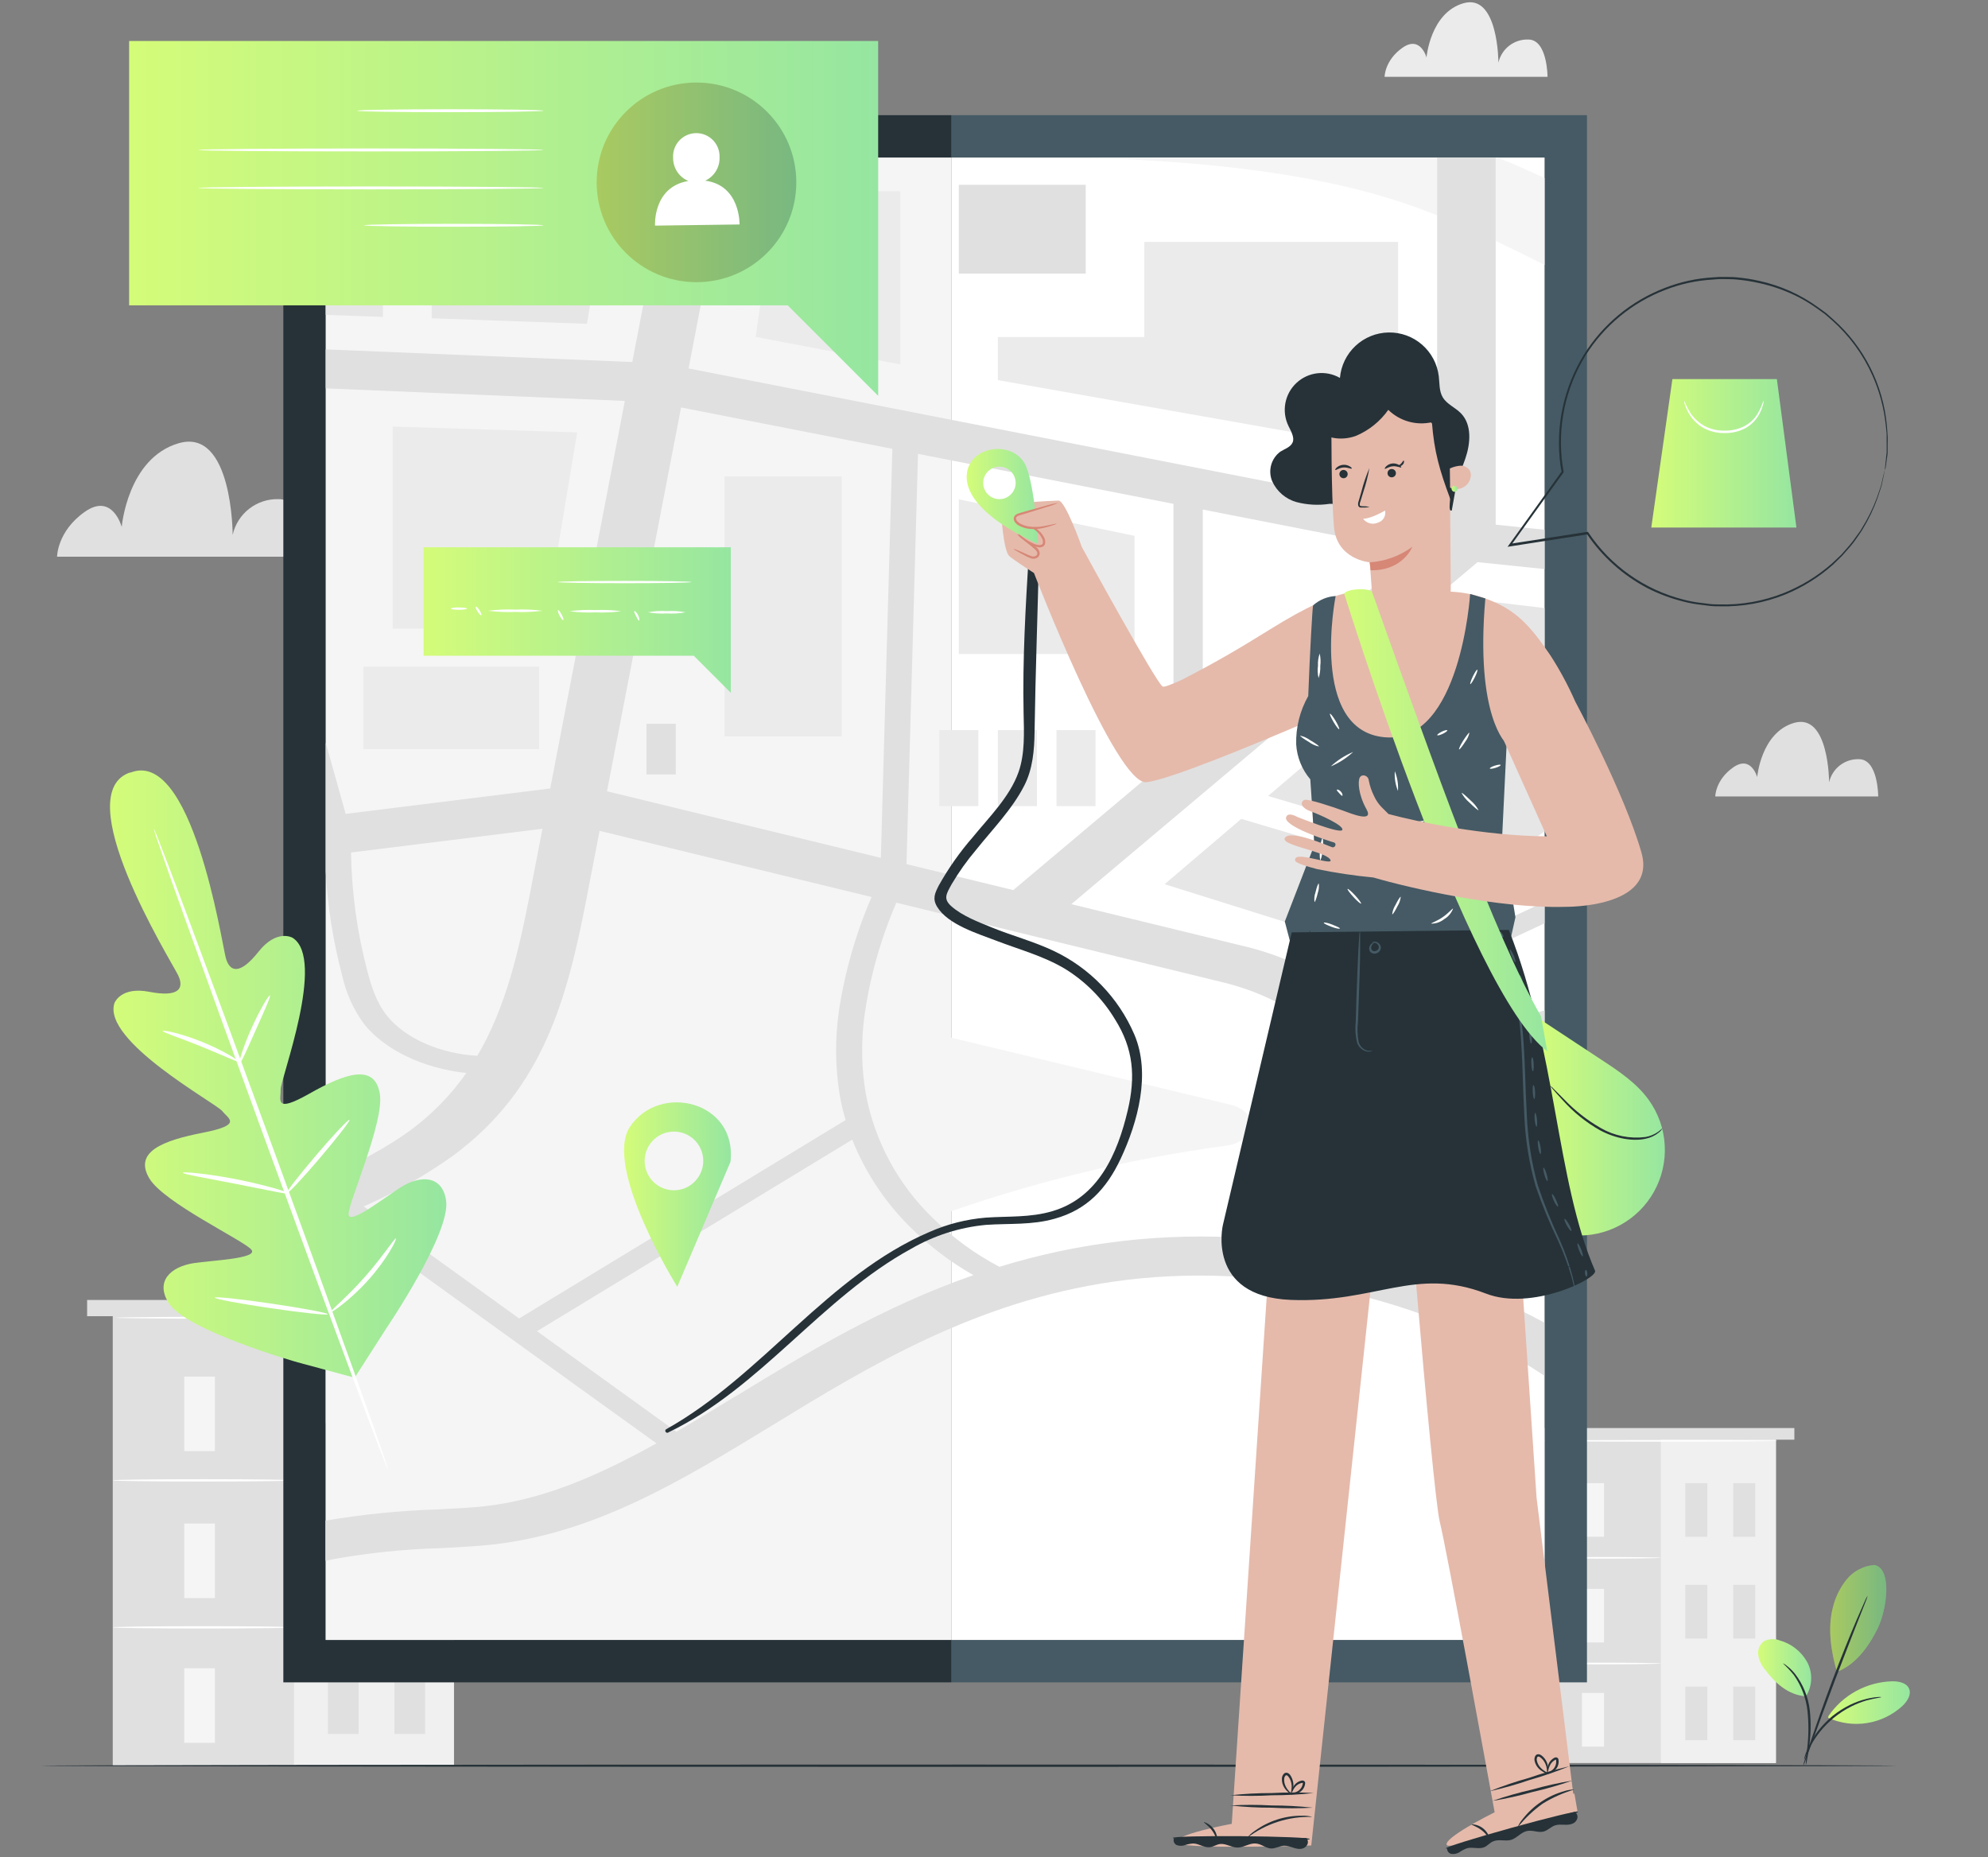 <svg width="319" height="298" viewBox="0 0 319 298" fill="none" xmlns="http://www.w3.org/2000/svg">
<rect x="0" y="0" width="319" height="298" fill="#808080" stroke="none"/>
<path d="M72.838 211.089H18.092V283.3H72.838V211.089Z" fill="#E0E0E0"/>
<path d="M72.838 211.089H47.17V283.3H72.838V211.089Z" fill="#F0F0F0"/>
<path d="M34.489 220.868H29.568V232.824H34.489V220.868Z" fill="#F5F5F5"/>
<path d="M34.489 267.669H29.568V279.625H34.489V267.669Z" fill="#F5F5F5"/>
<path d="M47.17 237.517C47.17 237.624 40.658 237.703 32.635 237.703C24.611 237.703 18.092 237.624 18.092 237.517C18.092 237.409 24.597 237.33 32.635 237.33C40.673 237.33 47.17 237.416 47.17 237.517Z" fill="white"/>
<path d="M34.489 244.444H29.568V256.4H34.489V244.444Z" fill="#F5F5F5"/>
<path d="M47.17 261.1C47.17 261.2 40.658 261.286 32.635 261.286C24.611 261.286 18.092 261.2 18.092 261.1C18.092 260.999 24.597 260.913 32.635 260.913C40.673 260.913 47.17 260.999 47.17 261.1Z" fill="white"/>
<path d="M57.543 220.868H52.621V232.824H57.543V220.868Z" fill="#E0E0E0"/>
<path d="M68.217 220.868H63.296V232.824H68.217V220.868Z" fill="#E0E0E0"/>
<path d="M57.543 243.563H52.621V255.519H57.543V243.563Z" fill="#E0E0E0"/>
<path d="M68.217 243.563H63.296V255.519H68.217V243.563Z" fill="#E0E0E0"/>
<path d="M57.543 266.251H52.621V278.207H57.543V266.251Z" fill="#E0E0E0"/>
<path d="M68.217 266.251H63.296V278.207H68.217V266.251Z" fill="#E0E0E0"/>
<path d="M76.956 208.575H13.979V211.175H76.956V208.575Z" fill="#E0E0E0"/>
<path d="M73.217 211.426C73.217 211.526 60.982 211.612 45.895 211.612C30.808 211.612 18.601 211.526 18.601 211.426C18.601 211.326 30.836 211.24 45.93 211.24C61.025 211.24 73.217 211.326 73.217 211.426Z" fill="white"/>
<path d="M284.972 230.933H245.593V282.871H284.972V230.933Z" fill="#E0E0E0"/>
<path d="M284.965 230.933H266.504V282.871H284.965V230.933Z" fill="#F0F0F0"/>
<path d="M257.384 237.961H253.845V246.564H257.384V237.961Z" fill="#F5F5F5"/>
<path d="M257.384 271.63H253.845V280.234H257.384V271.63Z" fill="#F5F5F5"/>
<path d="M266.504 249.939C266.504 250.017 261.826 250.075 256.052 250.075C250.278 250.075 245.593 250.017 245.593 249.939C245.593 249.86 250.271 249.81 256.052 249.81C261.833 249.81 266.504 249.867 266.504 249.939Z" fill="white"/>
<path d="M257.384 254.925H253.845V263.528H257.384V254.925Z" fill="#F5F5F5"/>
<path d="M266.504 266.902C266.504 266.974 261.826 267.039 256.052 267.039C250.278 267.039 245.593 266.974 245.593 266.902C245.593 266.831 250.271 266.766 256.052 266.766C261.833 266.766 266.504 266.824 266.504 266.902Z" fill="white"/>
<path d="M273.961 237.961H270.422V246.564H273.961V237.961Z" fill="#E0E0E0"/>
<path d="M281.648 237.961H278.109V246.564H281.648V237.961Z" fill="#E0E0E0"/>
<path d="M273.961 254.287H270.422V262.891H273.961V254.287Z" fill="#E0E0E0"/>
<path d="M281.648 254.287H278.109V262.891H281.648V254.287Z" fill="#E0E0E0"/>
<path d="M273.961 270.606H270.422V279.21H273.961V270.606Z" fill="#E0E0E0"/>
<path d="M281.648 270.606H278.109V279.21H281.648V270.606Z" fill="#E0E0E0"/>
<path d="M287.93 229.121H242.634V230.99H287.93V229.121Z" fill="#E0E0E0"/>
<path d="M285.244 231.169C285.244 231.248 276.439 231.306 265.586 231.306C254.733 231.306 245.929 231.248 245.929 231.169C245.929 231.091 254.726 231.04 265.586 231.04C276.446 231.04 285.244 231.098 285.244 231.169Z" fill="white"/>
<path d="M9.159 89.319H49.484C49.484 89.319 49.484 80.085 44.727 80.085C43.02 80.029 41.347 80.571 39.997 81.618C38.647 82.664 37.705 84.149 37.334 85.816C37.334 85.816 37.334 68.587 28.666 71.116C20.456 73.509 19.532 84.541 19.532 84.541C19.532 84.541 18.056 78.989 13.607 82.12C9.159 85.25 9.159 89.319 9.159 89.319Z" fill="#E0E0E0"/>
<path d="M222.174 12.33H248.322C248.322 12.33 248.322 6.341 245.234 6.341C244.128 6.304 243.044 6.655 242.169 7.333C241.294 8.01 240.683 8.972 240.441 10.052C240.441 10.052 240.441 -1.116 234.818 0.524C229.502 2.071 228.901 9.221 228.901 9.221C228.901 9.221 227.941 5.639 225.061 7.652C222.181 9.665 222.174 12.33 222.174 12.33Z" fill="#EBEBEB"/>
<path d="M275.236 127.789H301.384C301.384 127.789 301.384 121.807 298.296 121.807C297.19 121.77 296.106 122.121 295.231 122.799C294.356 123.476 293.745 124.438 293.504 125.518C293.504 125.518 293.504 114.35 287.88 115.983C282.564 117.537 281.963 124.687 281.963 124.687C281.963 124.687 281.003 121.105 278.123 123.118C275.243 125.131 275.236 127.789 275.236 127.789Z" fill="#E0E0E0"/>
<path d="M304.242 283.301C304.242 283.401 237.618 283.487 155.435 283.487C73.252 283.487 6.615 283.401 6.615 283.301C6.615 283.2 73.238 283.114 155.435 283.114C237.633 283.114 304.242 283.193 304.242 283.301Z" fill="#263238"/>
<path d="M254.647 18.477H152.67V25.282H247.841V263.12H152.67V269.926H254.647V18.477Z" fill="#455A64"/>
<path d="M152.67 25.282V32.088V256.314V263.12H247.841V25.282H152.67Z" fill="white"/>
<path d="M52.27 263.12V25.282H152.671V18.477H45.465V269.926H152.671V263.12H52.27Z" fill="#263238"/>
<path d="M52.27 25.282V263.12H152.671V256.314V32.088V25.282H52.27Z" fill="#F5F5F5"/>
<path d="M225.262 32.582C227.074 33.184 228.843 33.85 230.606 34.545V25.282H173.403H174.391C189.45 25.819 208.842 27.073 225.262 32.582Z" fill="#F5F5F5"/>
<path d="M240.004 25.282V38.657C242.604 39.889 245.205 41.186 247.841 42.504V28.563C245.398 27.431 242.898 26.328 240.326 25.282H240.004Z" fill="#F5F5F5"/>
<path d="M81.599 231.707C86.647 229.942 91.493 227.646 96.056 224.858L65.251 202.65C60.595 204.85 55.716 207.135 52.299 209.564V228.325C59.635 233.734 71.677 235.102 81.599 231.707Z" fill="#F5F5F5"/>
<path d="M134.761 175.815C134.016 171.312 133.968 166.721 134.617 162.204L119.609 158.622C112.446 156.91 104.709 159.825 103.011 164.869C98.849 177.262 87.795 189.398 74.556 197.822C72.648 198.996 70.678 200.065 68.653 201.024L83.303 211.584L135.692 179.762C135.305 178.466 134.994 177.148 134.761 175.815Z" fill="#F5F5F5"/>
<path d="M145.93 196.776C141.954 192.816 138.831 188.084 136.753 182.871L86.169 213.604L99.136 222.953C104.036 219.836 108.678 216.462 113.578 213.253C123.761 206.652 134.603 201.13 145.93 196.776Z" fill="#F5F5F5"/>
<path d="M197.33 177.212L138.659 163.135C138.121 167.238 138.199 171.398 138.888 175.478C140.297 183.077 144.038 190.048 149.591 195.422C164.84 189.87 180.644 185.981 196.728 183.824C201.75 183.108 202.187 178.322 197.33 177.212Z" fill="#F5F5F5"/>
<path d="M78.276 154.431L80.489 141.3L80.712 140.089C80.361 139.373 79.995 138.707 79.673 138.019C76.478 138.871 72.932 138.785 69.558 139.187C66.183 139.588 62.58 140.727 61.448 142.933C60.732 144.287 61.126 145.799 61.513 147.188C62.1 149.366 62.69 151.542 63.282 153.715C63.769 155.534 64.299 157.411 65.804 158.944C66.712 159.812 67.806 160.461 69.002 160.843C70.199 161.226 71.466 161.331 72.71 161.151C73.573 161.017 74.4 160.707 75.139 160.242C75.878 159.776 76.514 159.164 77.008 158.443C77.703 157.208 78.135 155.842 78.276 154.431Z" fill="#F5F5F5"/>
<path d="M203.484 127.71L240.327 138.656L247.842 133.405V118.182L223.227 110.875L203.484 127.71Z" fill="#E6E6E6"/>
<path d="M227.532 107.207L247.842 113.239V97.558L239.94 96.626L227.532 107.207Z" fill="#E6E6E6"/>
<path d="M240.004 38.657V25.282H230.606V82.592L110.49 59.117L117.002 25.282H107.775L101.457 58.085L52.27 56.058V62.312L100.268 64.325L88.29 126.506L55.465 130.583L52.27 119.171V139.838C52.569 145.451 53.448 151.019 54.892 156.451C55.502 159.276 56.698 161.941 58.402 164.274C61.705 168.45 67.98 171.438 74.829 172.154C72.395 175.636 69.415 178.701 66.003 181.231C62.034 184.182 57.328 186.589 52.27 188.874V196.289L54.835 195.186L65.222 202.672L96.027 224.88L105.34 231.578C96.306 236.592 87.351 240.576 77.917 241.65C75.674 241.901 73.002 242.037 70.144 242.18C64.14 242.371 58.156 242.972 52.234 243.978V250.426C52.707 250.318 53.173 250.218 53.667 250.125C59.255 249.135 64.908 248.558 70.581 248.398C73.626 248.241 76.505 248.097 79.177 247.797C95.654 245.92 109.473 237.502 124.08 228.59C139.296 219.278 156.546 208.768 178.876 205.602C202.574 202.235 228.987 208.03 247.813 220.732V212.207C236.65 206.146 224.538 202.028 211.994 200.028C218.807 195.329 223.65 189.283 225.491 182.8C225.598 182.42 225.691 182.04 225.784 181.661C226.096 180.302 226.254 178.913 226.257 177.52C226.257 176.802 226.214 176.084 226.128 175.371L247.842 168.916V162.103L224.287 169.131C222.913 166.362 221.052 163.862 218.793 161.752L247.842 148.141V144.703L216.178 159.532C211.142 155.78 205.379 153.12 199.257 151.723L171.905 145.068L237.096 90.193L247.842 91.304V84.992L240.004 84.183V38.657ZM109.287 65.378L143.193 72.011L141.345 137.639L97.402 126.958L109.287 65.378ZM62.07 162.927C60.358 160.778 59.577 158.185 58.983 155.942C57.319 149.687 56.427 143.252 56.325 136.779L87.043 132.968L85.109 142.998C83.232 152.74 81.133 161.717 76.591 169.396C70.574 169.059 64.936 166.566 62.07 162.927ZM68.654 200.981L58.367 193.567C63.427 191.342 68.245 188.603 72.744 185.393C87.237 174.647 91.026 160.183 94.178 143.843L96.206 133.305L139.855 143.922C137.328 149.759 135.568 155.9 134.618 162.189C133.968 166.707 134.016 171.298 134.761 175.801C134.996 177.119 135.307 178.422 135.693 179.705L83.304 211.541L68.654 200.981ZM118.22 223.905C114.961 225.897 111.773 227.853 108.542 229.715L99.136 222.931L86.169 213.582L136.753 182.85C138.83 188.063 141.953 192.795 145.93 196.755C148.985 199.815 152.438 202.451 156.195 204.592C141.538 209.7 129.367 217.121 118.22 223.927V223.905ZM196.184 157.597C210.397 161.05 219.058 170.764 216.772 180.679C216.701 180.987 216.622 181.295 216.536 181.596C214.595 188.394 208.591 194.663 200.296 198.66C186.818 197.715 173.283 199.272 160.372 203.252C156.416 201.178 152.794 198.521 149.626 195.372C144.078 190.005 140.338 183.045 138.923 175.457C138.234 171.377 138.157 167.216 138.694 163.113C139.575 156.816 141.303 150.666 143.831 144.831L196.184 157.597ZM188.303 121.169L162.593 142.811L145.457 138.642L147.305 72.821L188.296 80.837L188.303 121.169ZM193.003 117.215V81.754L227.181 88.445L193.003 117.215Z" fill="#E0E0E0"/>
<path d="M92.617 69.375L63.002 68.437V100.86H87.366L92.617 69.375Z" fill="#EBEBEB"/>
<path d="M86.506 106.964H58.309V120.188H86.506V106.964Z" fill="#EBEBEB"/>
<path d="M160.122 60.987L224.345 72.334V38.807H183.619V54.066H160.122V60.987Z" fill="#EBEBEB"/>
<path d="M144.461 58.472V30.669H124.703L121.25 54.052L144.461 58.472Z" fill="#EBEBEB"/>
<path d="M174.22 29.652H153.853V43.894H174.22V29.652Z" fill="#E0E0E0"/>
<path d="M186.878 141.866L220.584 152.432L235.348 142.124L199.178 131.385L186.878 141.866Z" fill="#E6E6E6"/>
<path d="M135.062 76.446H116.265V118.154H135.062V76.446Z" fill="#EBEBEB"/>
<path d="M108.435 116.119H103.735V124.257H108.435V116.119Z" fill="#E0E0E0"/>
<path d="M182.05 85.974L153.853 80.114V101.39V104.929H182.05V85.974Z" fill="#EBEBEB"/>
<path d="M156.99 117.136H150.722V129.343H156.99V117.136Z" fill="#EBEBEB"/>
<path d="M166.39 117.136H160.122V129.343H166.39V117.136Z" fill="#EBEBEB"/>
<path d="M175.788 117.136H169.52V129.343H175.788V117.136Z" fill="#EBEBEB"/>
<path d="M61.44 25.282H52.27V50.52L61.44 50.85V25.282Z" fill="#E6E6E6"/>
<path d="M94.186 51.953L98.541 25.282H69.27V51.065L94.186 51.953Z" fill="#E6E6E6"/>
<path d="M247.842 206.347V193.746L242.032 203.653L247.842 206.347Z" fill="#F0F0F0"/>
<path d="M107.274 229.808C122.117 222.645 131.789 208.245 146.195 200.365C149.875 198.232 153.974 196.922 158.209 196.525C161.97 196.267 165.58 196.583 169.262 195.53C174.413 194.097 177.544 190.751 179.807 185.952C182.594 180.034 184.693 172.262 182.021 165.986C179.471 160.056 174.835 155.267 168.99 152.525C165.795 151.021 162.364 150.126 159.097 148.786C156.948 147.912 154.412 146.959 152.65 145.397C151.317 144.201 151.847 143.435 152.7 141.873C153.846 139.932 155.154 138.091 156.611 136.371C159.255 133.061 162.421 129.845 164.362 126.034C165.723 123.369 165.967 120.36 166.01 117.437C166.153 107.881 166.511 98.346 166.726 88.782C166.726 87.729 165.158 87.743 165.093 88.782C164.57 97.278 164.069 105.846 164.248 114.364C164.312 117.473 164.491 120.89 163.438 123.877C162.048 127.825 158.703 131.12 156.11 134.301C154.024 136.693 152.192 139.296 150.644 142.066C149.992 143.341 149.598 144.215 150.379 145.498C152.119 148.363 156.912 149.796 159.871 150.935C163.603 152.368 167.407 153.371 170.889 155.441C174.162 157.457 176.908 160.225 178.898 163.515C181.892 168.257 182.236 172.742 180.961 178.15C179.313 185.149 176.226 192.155 168.868 194.326C165.286 195.386 161.798 195.107 158.158 195.365C155.058 195.625 152.023 196.397 149.175 197.65C132.842 204.62 122.311 220.696 106.909 229.307C106.551 229.507 106.866 230.023 107.224 229.851L107.274 229.808Z" fill="#263238"/>
<path d="M117.217 186.403C118.342 176.71 105.869 173.651 101.098 180.772C96.736 187.291 108.678 206.454 108.678 206.454L117.217 186.403ZM110.827 190.135C110.062 190.666 109.156 190.957 108.225 190.973C107.295 190.988 106.38 190.728 105.597 190.223C104.815 189.719 104.199 188.994 103.829 188.14C103.458 187.286 103.349 186.342 103.515 185.426C103.682 184.51 104.116 183.664 104.763 182.994C105.41 182.325 106.242 181.863 107.152 181.666C108.061 181.47 109.009 181.547 109.875 181.889C110.741 182.231 111.486 182.822 112.016 183.588C112.723 184.616 112.993 185.883 112.768 187.11C112.542 188.338 111.839 189.426 110.812 190.135H110.827Z" fill="url(#paint0_linear_234_6269)"/>
<path d="M248.758 105.116C245.413 100.201 243.149 97.758 238.342 96.017C236.5 95.357 234.567 94.987 232.611 94.921C228.012 96.354 224.838 96.354 220.232 94.921C217.875 95.215 215.862 93.489 203.827 100.961C198.862 104.041 195.452 106.075 189.557 109.113C187.945 109.829 186.806 110.295 186.555 110.145C185.466 109.493 173.596 87.772 173.596 87.772C173.596 87.772 170.952 80.264 169.842 80.314C168.731 80.365 160.851 80.601 160.729 81.833C160.608 83.065 161.095 88.488 161.954 89.226C162.814 89.964 165.916 91.941 165.916 91.941C165.916 91.941 179.083 125.984 183.947 125.497C187.529 125.145 201.226 119.443 208.347 116.413L209.923 115.847L210.862 135.583L210.482 160.456L241.523 158.694L241.021 133.097C241.258 126.722 241.093 124.666 241.738 119.379L251.051 122.918L252.705 112.415C251.582 109.883 250.263 107.442 248.758 105.116Z" fill="#E5BAAB"/>
<path d="M164.67 74.87C162.893 70.572 155.758 71.367 155.156 75.894C154.318 82.234 166.561 87.249 166.561 87.249V86.819C166.561 86.819 166.045 78.201 164.67 74.87ZM162.764 78.509C162.561 78.983 162.222 79.386 161.789 79.668C161.357 79.949 160.851 80.095 160.335 80.089C159.819 80.082 159.317 79.923 158.892 79.631C158.467 79.339 158.138 78.928 157.946 78.449C157.755 77.97 157.71 77.445 157.817 76.941C157.924 76.436 158.178 75.975 158.547 75.615C158.917 75.254 159.384 75.012 159.891 74.918C160.398 74.823 160.922 74.882 161.396 75.085C162.032 75.358 162.533 75.872 162.789 76.514C163.046 77.156 163.037 77.874 162.764 78.509Z" fill="url(#paint1_linear_234_6269)"/>
<path d="M163.166 85.673C163.591 85.855 163.989 86.096 164.348 86.389L165.573 87.263C165.802 87.435 166.038 87.6 166.289 87.801C166.436 87.912 166.56 88.052 166.652 88.212C166.744 88.372 166.803 88.549 166.826 88.732C166.833 88.905 166.787 89.077 166.693 89.223C166.6 89.369 166.464 89.483 166.303 89.549C166.028 89.663 165.72 89.676 165.436 89.584C165.004 89.423 164.587 89.224 164.19 88.99C163.474 88.617 162.965 88.324 162.757 88.18L162.822 88.116C162.857 88.216 162.865 88.266 162.857 88.273C162.85 88.281 162.807 88.273 162.743 88.159L162.664 88.058L162.8 88.094C163.044 88.173 163.581 88.395 164.319 88.732C164.712 88.927 165.116 89.1 165.53 89.248C165.931 89.384 166.49 89.183 166.454 88.753C166.418 88.324 165.78 87.901 165.365 87.536L164.19 86.604C163.812 86.336 163.468 86.024 163.166 85.673Z" fill="#D78776"/>
<path d="M164.398 83.911C164.871 84.009 165.323 84.194 165.73 84.455C166.198 84.706 166.622 85.033 166.984 85.422C167.204 85.656 167.388 85.921 167.528 86.21C167.624 86.373 167.686 86.553 167.712 86.74C167.738 86.927 167.726 87.117 167.679 87.299C167.64 87.401 167.58 87.494 167.504 87.572C167.427 87.649 167.336 87.71 167.234 87.751C167.057 87.819 166.865 87.844 166.676 87.822C166.355 87.778 166.043 87.684 165.752 87.543C165.266 87.332 164.81 87.058 164.398 86.726C163.681 86.16 163.402 85.68 163.438 85.652C163.473 85.623 163.846 86.024 164.555 86.519C164.974 86.801 165.421 87.041 165.888 87.235C166.148 87.349 166.423 87.426 166.704 87.464C166.991 87.464 167.249 87.407 167.328 87.177C167.388 86.903 167.342 86.617 167.199 86.375C167.078 86.114 166.918 85.873 166.726 85.659C166.399 85.282 166.017 84.956 165.594 84.692C165.173 84.468 164.772 84.207 164.398 83.911Z" fill="#D78776"/>
<path d="M169.821 80.687L163.639 82.507C163.353 82.555 163.096 82.712 162.922 82.944C162.693 83.374 163.102 83.882 163.524 84.126C164.444 84.624 165.494 84.827 166.533 84.706C167.564 84.567 168.579 84.327 169.563 83.99" fill="#E5BAAB"/>
<path d="M169.556 84.018C169.387 84.125 169.204 84.204 169.011 84.255C168.502 84.435 167.983 84.585 167.457 84.706C166.664 84.892 165.844 84.936 165.035 84.835C164.552 84.766 164.083 84.621 163.646 84.405C163.396 84.295 163.171 84.134 162.987 83.932C162.875 83.824 162.788 83.691 162.734 83.545C162.679 83.399 162.658 83.243 162.671 83.087C162.71 82.931 162.788 82.788 162.899 82.671C163.009 82.554 163.148 82.468 163.302 82.421C163.56 82.328 163.796 82.27 164.018 82.199L165.365 81.812L167.665 81.181C168.365 80.955 169.084 80.79 169.814 80.687C169.146 80.981 168.456 81.22 167.75 81.403L165.472 82.12L164.126 82.528C163.674 82.679 163.08 82.765 163.037 83.13C163.035 83.229 163.054 83.327 163.092 83.418C163.13 83.51 163.187 83.592 163.259 83.66C163.412 83.827 163.597 83.961 163.803 84.054C164.204 84.258 164.634 84.399 165.078 84.47C165.849 84.583 166.633 84.569 167.399 84.427C168.725 84.205 169.534 83.954 169.556 84.018Z" fill="#D78776"/>
<path d="M252.498 198.202C255.096 198.376 257.69 197.808 259.977 196.564C262.265 195.321 264.151 193.452 265.417 191.177C266.683 188.902 267.276 186.314 267.127 183.714C266.979 181.115 266.094 178.611 264.576 176.496C262.635 173.781 259.776 171.875 256.99 170.048L246.96 163.436L250.019 189.362L252.469 198.216" fill="url(#paint2_linear_234_6269)"/>
<path d="M266.74 181.037C266.616 181.295 266.432 181.518 266.203 181.689C265.598 182.191 264.88 182.535 264.111 182.692C262.177 183.151 259.34 182.75 256.703 181.324C254.488 180.067 252.492 178.458 250.793 176.56C250.127 175.844 249.611 175.263 249.26 174.848C249.064 174.644 248.889 174.421 248.737 174.182C248.967 174.347 249.177 174.539 249.361 174.755L250.98 176.374C252.711 178.191 254.697 179.748 256.875 180.994C259.043 182.241 261.559 182.744 264.039 182.427C264.78 182.302 265.483 182.011 266.095 181.575C266.532 181.26 266.718 181.016 266.74 181.037Z" fill="#263238"/>
<path d="M241.044 134.143L241.76 119.364C241.76 119.364 236.681 115.116 238.343 96.017L235.9 95.301C235.9 95.301 234.396 119.343 222.203 118.29C210.01 117.237 214.323 95.631 214.323 95.631C212.981 95.703 211.705 96.231 210.705 97.128C210.612 97.171 210.168 105.008 209.924 111.678C208.586 114.037 207.917 116.717 207.99 119.429C208.116 121.495 208.911 123.463 210.254 125.038C210.583 129.558 210.913 135.562 210.913 135.562L206.163 147.855L207.302 152.189L242.14 151.802L243.171 147.167L241.044 134.143Z" fill="#455A64"/>
<path d="M235.792 117.559C235.678 118.08 235.451 118.569 235.126 118.992C234.668 119.708 234.223 120.288 234.137 120.238C234.052 120.188 234.345 119.522 234.804 118.806C235.262 118.089 235.706 117.502 235.792 117.559Z" fill="white"/>
<path d="M237.253 129.988C237.175 130.06 236.537 129.501 235.756 128.735C235.256 128.31 234.839 127.798 234.524 127.223C234.603 127.144 235.24 127.71 236.021 128.47C236.522 128.895 236.94 129.41 237.253 129.988Z" fill="white"/>
<path d="M217.123 120.654C216.074 121.627 214.862 122.408 213.542 122.961C214.591 121.987 215.803 121.206 217.123 120.654Z" fill="white"/>
<path d="M211.636 119.773C211.06 119.653 210.517 119.408 210.046 119.056C209.215 118.576 208.613 118.118 208.613 118.032C209.188 118.153 209.731 118.397 210.203 118.748C211.056 119.228 211.686 119.687 211.636 119.773Z" fill="white"/>
<path d="M211.758 104.851C211.909 105.501 211.943 106.173 211.858 106.835C211.887 107.5 211.795 108.165 211.586 108.798C211.425 108.151 211.391 107.48 211.486 106.821C211.45 106.153 211.542 105.484 211.758 104.851Z" fill="white"/>
<path d="M237.053 107.451C237.146 107.501 236.96 108.053 236.645 108.69C236.329 109.328 235.993 109.808 235.928 109.765C235.864 109.722 236.021 109.163 236.337 108.526C236.652 107.888 236.96 107.408 237.053 107.451Z" fill="white"/>
<path d="M224.323 126.908C223.912 125.903 223.738 124.817 223.815 123.734C224.224 124.739 224.399 125.825 224.323 126.908Z" fill="white"/>
<path d="M232.238 117.179C232.281 117.273 231.952 117.523 231.522 117.731C231.092 117.939 230.669 118.046 230.626 117.953C230.583 117.86 230.913 117.609 231.343 117.394C231.773 117.179 232.195 117.086 232.238 117.179Z" fill="white"/>
<path d="M240.8 122.739C240.836 122.832 240.471 123.039 239.991 123.19C239.511 123.34 239.095 123.39 239.06 123.297C239.024 123.204 239.396 122.989 239.876 122.839C240.356 122.688 240.772 122.638 240.8 122.739Z" fill="white"/>
<path d="M214.888 117C214.802 117.05 214.401 116.542 213.993 115.854C213.584 115.166 213.327 114.565 213.413 114.514C213.498 114.464 213.907 114.973 214.315 115.661C214.723 116.348 214.967 116.95 214.888 117Z" fill="white"/>
<path d="M215.383 127.674C215.29 127.717 215.111 127.495 214.889 127.259C214.667 127.022 214.466 126.807 214.516 126.714C214.566 126.621 214.896 126.714 215.161 127.008C215.426 127.302 215.483 127.646 215.383 127.674Z" fill="white"/>
<path d="M210.926 144.717C210.858 144.201 210.912 143.676 211.084 143.184C211.277 142.36 211.514 141.715 211.614 141.751C211.682 142.268 211.626 142.794 211.449 143.284C211.263 144.094 211.027 144.738 210.926 144.717Z" fill="white"/>
<path d="M218.405 144.982C218.334 145.047 217.782 144.581 217.18 143.929C216.578 143.277 216.156 142.69 216.235 142.625C216.313 142.561 216.858 143.026 217.46 143.678C218.061 144.33 218.47 144.91 218.405 144.982Z" fill="white"/>
<path d="M214.996 148.972C214.996 149.073 214.359 148.972 213.642 148.693C212.926 148.414 212.381 148.156 212.417 148.055C212.453 147.955 213.055 148.055 213.771 148.342C214.488 148.629 215.032 148.858 214.996 148.972Z" fill="white"/>
<path d="M224.767 143.879C224.714 144.411 224.537 144.924 224.251 145.376C223.872 146.157 223.485 146.752 223.392 146.709C223.449 146.176 223.628 145.664 223.915 145.211C224.294 144.43 224.674 143.843 224.767 143.879Z" fill="white"/>
<path d="M233.163 145.777C232.896 146.492 232.39 147.092 231.73 147.475C231.141 147.951 230.403 148.204 229.646 148.191C229.646 148.084 230.555 147.812 231.522 147.138C232.49 146.465 233.07 145.72 233.163 145.777Z" fill="white"/>
<path d="M240.012 148.141C239.232 147.751 238.509 147.257 237.863 146.673C237.136 146.179 236.483 145.586 235.921 144.91C236.701 145.286 237.424 145.768 238.071 146.343C238.803 146.843 239.458 147.449 240.012 148.141Z" fill="white"/>
<path d="M229.266 136.321C228.793 136.956 228.225 137.514 227.582 137.976C227.021 138.534 226.373 138.996 225.663 139.344C226.136 138.71 226.703 138.152 227.346 137.689C227.907 137.132 228.556 136.67 229.266 136.321Z" fill="white"/>
<path d="M218.871 136.679C218.269 136.297 217.738 135.812 217.302 135.246C216.775 134.779 216.336 134.221 216.005 133.599C216.604 133.968 217.135 134.438 217.574 134.989C218.101 135.473 218.539 136.045 218.871 136.679Z" fill="white"/>
<path d="M228.729 131.665C228.169 132.014 227.55 132.257 226.902 132.381C226.285 132.619 225.629 132.743 224.968 132.746C226.141 132.147 227.417 131.778 228.729 131.657V131.665Z" fill="white"/>
<path d="M237.813 138.112C237.357 137.614 236.997 137.036 236.753 136.407C236.403 135.832 236.16 135.199 236.036 134.537C236.492 135.035 236.852 135.613 237.096 136.242C237.446 136.817 237.689 137.451 237.813 138.112Z" fill="white"/>
<path d="M212.223 134.337C212.341 134.964 212.341 135.608 212.223 136.235C212.221 136.874 212.097 137.506 211.858 138.098C211.731 137.471 211.731 136.826 211.858 136.199C211.856 135.56 211.98 134.928 212.223 134.337Z" fill="white"/>
<path d="M213.341 80.838C211.574 81.108 209.769 81.013 208.04 80.558C207.186 80.32 206.395 79.897 205.722 79.321C205.049 78.744 204.51 78.027 204.143 77.22C203.797 76.397 203.736 75.482 203.971 74.621C204.206 73.76 204.723 73.003 205.44 72.47C206.156 72.012 207.094 71.754 207.424 70.973C207.754 70.192 207.159 69.182 206.743 68.329C206.194 67.192 206.024 65.909 206.257 64.668C206.49 63.427 207.115 62.294 208.039 61.434C208.964 60.573 210.139 60.032 211.394 59.888C212.648 59.745 213.916 60.007 215.01 60.636C215.179 58.669 216.07 56.835 217.512 55.488C218.954 54.141 220.845 53.377 222.818 53.343C224.791 53.309 226.707 54.008 228.194 55.305C229.682 56.602 230.636 58.404 230.871 60.363C231.007 61.502 230.914 62.727 231.494 63.723C232.153 64.855 233.507 65.371 234.424 66.309C236.208 68.136 235.965 71.131 235.141 73.552C234.317 75.973 233.035 78.337 233.113 80.895" fill="#263238"/>
<path d="M220.154 95.058C219.982 92.529 219.789 90.222 219.789 90.222C219.789 90.222 214.531 89.799 214.058 84.598C213.585 79.397 213.642 67.405 213.642 67.405L223.084 62.498L232.619 70.221L232.791 94.578C232.804 96.188 232.204 97.743 231.111 98.926C230.018 100.109 228.516 100.831 226.91 100.946C225.233 101.06 223.58 100.504 222.313 99.4C221.046 98.296 220.27 96.734 220.154 95.058Z" fill="#E5BAAB"/>
<path d="M214.924 76.117C214.934 76.246 214.982 76.37 215.061 76.473C215.141 76.576 215.249 76.654 215.372 76.696C215.495 76.739 215.628 76.744 215.754 76.712C215.88 76.68 215.994 76.611 216.081 76.515C216.169 76.418 216.226 76.299 216.247 76.17C216.267 76.041 216.249 75.91 216.195 75.791C216.142 75.673 216.054 75.573 215.944 75.503C215.834 75.433 215.706 75.398 215.576 75.4C215.486 75.402 215.396 75.422 215.314 75.46C215.231 75.497 215.157 75.551 215.096 75.618C215.035 75.685 214.988 75.764 214.959 75.85C214.929 75.935 214.917 76.026 214.924 76.117Z" fill="#263238"/>
<path d="M214.265 75.407C214.351 75.493 214.831 75.064 215.547 75.006C216.264 74.949 216.815 75.286 216.887 75.185C216.959 75.085 216.83 74.985 216.586 74.827C216.263 74.632 215.887 74.544 215.511 74.576C215.135 74.609 214.779 74.759 214.494 75.006C214.287 75.2 214.222 75.372 214.265 75.407Z" fill="#263238"/>
<path d="M222.646 75.93C222.647 76.018 222.666 76.105 222.701 76.185C222.735 76.266 222.786 76.339 222.85 76.399C222.913 76.46 222.988 76.508 223.07 76.539C223.152 76.57 223.239 76.585 223.327 76.582C223.504 76.582 223.673 76.512 223.798 76.387C223.923 76.262 223.993 76.093 223.993 75.916C223.993 75.739 223.923 75.57 223.798 75.445C223.673 75.32 223.504 75.25 223.327 75.25C223.237 75.247 223.147 75.262 223.063 75.295C222.979 75.329 222.903 75.379 222.839 75.442C222.775 75.506 222.725 75.582 222.692 75.666C222.659 75.75 222.643 75.84 222.646 75.93Z" fill="#263238"/>
<path d="M222.21 75.214C222.303 75.3 222.783 74.87 223.499 74.813C224.215 74.755 224.76 75.092 224.832 74.992C224.903 74.892 224.774 74.791 224.538 74.634C224.224 74.434 223.856 74.336 223.485 74.354C223.107 74.38 222.749 74.531 222.467 74.784C222.238 75.006 222.167 75.178 222.21 75.214Z" fill="#263238"/>
<path d="M219.774 81.332C219.386 81.417 218.988 81.449 218.592 81.425C218.488 81.442 218.381 81.442 218.277 81.425C218.209 81.407 218.145 81.375 218.091 81.331C218.037 81.286 217.992 81.23 217.962 81.167C217.894 80.915 217.911 80.648 218.012 80.408C218.155 79.935 218.298 79.433 218.449 78.903C218.779 77.601 219.21 76.327 219.738 75.092C219.503 76.416 219.17 77.721 218.742 78.996C218.585 79.519 218.434 80.014 218.284 80.494C218.202 80.673 218.172 80.871 218.198 81.067C218.234 81.196 218.413 81.217 218.592 81.224C218.989 81.213 219.386 81.249 219.774 81.332Z" fill="#263238"/>
<path d="M222.252 81.919C222.303 81.862 220.182 83.201 218.721 83.237C218.991 83.595 219.375 83.851 219.809 83.963C220.244 84.075 220.704 84.036 221.113 83.853C221.512 83.733 221.85 83.467 222.061 83.109C222.272 82.751 222.34 82.326 222.252 81.919Z" fill="white"/>
<path d="M219.789 90.222C222.26 90.061 224.634 89.196 226.63 87.729C226.63 87.729 225.161 91.59 219.939 91.497L219.789 90.222Z" fill="#D78776"/>
<path d="M211.306 68.967C212.939 70.486 215.504 70.701 217.596 69.927C219.676 69.048 221.467 67.603 222.768 65.758C223.677 66.646 224.793 67.292 226.016 67.639C227.238 67.985 228.528 68.021 229.767 67.742C230.14 72.477 230.964 75.371 232.74 80.121C232.74 80.121 232.325 82.191 232.955 81.905C233.564 78.624 234.144 75.128 234.753 71.876C234.968 70.686 235.183 69.411 234.71 68.294C234.237 67.176 233.02 66.367 231.974 65.6C230.677 64.647 229.488 63.544 228.17 62.627C226.881 61.644 225.352 61.026 223.742 60.836C222.097 60.828 220.467 61.152 218.95 61.789C217.146 62.292 215.448 63.114 213.935 64.218C212.503 65.407 211.485 67.298 211.858 69.125" fill="#263238"/>
<path d="M232.647 75.164C233.171 74.919 233.734 74.769 234.309 74.72C234.6 74.701 234.891 74.757 235.155 74.882C235.418 75.008 235.645 75.198 235.814 75.436C236.027 75.815 236.081 76.263 235.964 76.683C235.882 77.021 235.725 77.336 235.506 77.606C235.286 77.876 235.009 78.094 234.695 78.243C234.381 78.393 234.037 78.471 233.689 78.471C233.341 78.471 232.998 78.394 232.683 78.244" fill="#E5BAAB"/>
<path d="M225.233 73.896C225.311 73.896 225.369 74.254 225.082 74.555C224.796 74.856 224.423 74.813 224.43 74.727C224.437 74.641 224.667 74.555 224.86 74.34C225.054 74.125 225.139 73.896 225.233 73.896Z" fill="#263238"/>
<path d="M206.664 156.738L197.652 292.621C196.986 292.742 188.532 294.347 188.754 295.579C188.976 296.812 210.41 296.095 210.41 296.095L223.019 178.014L242.64 154.854L206.664 156.738Z" fill="#E5BAAB"/>
<path d="M210.181 295.063C210.181 295.271 205.253 295.4 199.178 295.35C193.103 295.3 188.167 295.092 188.174 294.884C188.181 294.677 193.103 294.555 199.178 294.605C205.253 294.655 210.181 294.856 210.181 295.063Z" fill="#263238"/>
<path d="M195.359 295.293C195.252 295.293 195.08 294.476 194.471 293.667C193.862 292.857 193.131 292.434 193.182 292.334C193.814 292.525 194.366 292.917 194.754 293.452C195.142 293.986 195.345 294.633 195.331 295.293H195.359Z" fill="#263238"/>
<path d="M210.59 291.517C206.812 291.394 203.108 292.584 200.109 294.884C200.454 294.443 200.871 294.063 201.342 293.76C202.432 292.969 203.641 292.355 204.923 291.94C206.212 291.522 207.559 291.314 208.914 291.324C209.479 291.295 210.046 291.361 210.59 291.517Z" fill="#263238"/>
<path d="M210.661 290.034C208.454 290.158 206.242 290.158 204.035 290.034C201.823 290.039 199.614 289.919 197.416 289.676C199.623 289.551 201.835 289.551 204.042 289.676C206.253 289.674 208.463 289.794 210.661 290.034Z" fill="#263238"/>
<path d="M210.798 287.685C208.578 287.927 206.347 288.047 204.114 288.043C201.883 288.173 199.646 288.173 197.416 288.043C199.635 287.805 201.867 287.685 204.099 287.685C206.33 287.563 208.566 287.563 210.798 287.685Z" fill="#263238"/>
<path d="M188.382 294.927C188.297 295.134 188.296 295.365 188.379 295.572C188.462 295.78 188.622 295.947 188.826 296.038C189.253 296.189 189.718 296.189 190.144 296.038C190.568 295.895 191.009 295.808 191.455 295.78C192.379 295.78 193.225 296.496 194.142 296.374C194.693 296.31 195.18 295.952 195.725 295.866C196.692 295.723 197.602 296.439 198.59 296.432C199.579 296.425 200.474 295.715 201.456 295.773C202.437 295.83 203.111 296.568 204.006 296.582C204.723 296.582 205.353 296.16 206.055 296.131C207.015 296.095 207.918 296.804 208.863 296.625C209.053 296.591 209.232 296.514 209.389 296.402C209.545 296.289 209.674 296.142 209.766 295.973C209.854 295.801 209.888 295.606 209.862 295.414C209.836 295.222 209.753 295.042 209.623 294.899" fill="#263238"/>
<path d="M207.352 287.943C207.352 287.978 206.922 287.792 206.421 287.262C206.124 286.945 205.905 286.562 205.783 286.145C205.713 285.89 205.684 285.627 205.697 285.364C205.699 285.206 205.734 285.051 205.799 284.908C205.864 284.765 205.959 284.637 206.077 284.533C206.156 284.477 206.248 284.441 206.345 284.43C206.441 284.419 206.539 284.432 206.629 284.468C206.775 284.531 206.903 284.63 207.001 284.755C207.162 284.973 207.288 285.214 207.374 285.471C207.525 285.878 207.579 286.315 207.531 286.746C207.431 287.463 207.116 287.85 207.087 287.821C207.058 287.792 207.245 287.405 207.266 286.732C207.275 286.342 207.204 285.955 207.058 285.593C206.97 285.387 206.854 285.195 206.715 285.02C206.571 284.848 206.406 284.769 206.292 284.869C206.146 285.019 206.064 285.219 206.063 285.428C206.047 285.649 206.064 285.871 206.113 286.087C206.21 286.464 206.383 286.818 206.621 287.126C207.008 287.627 207.395 287.893 207.352 287.943Z" fill="#263238"/>
<path d="M207.338 287.506C207.295 287.506 207.252 287.133 207.546 286.632C207.724 286.339 207.969 286.094 208.262 285.915C208.44 285.817 208.63 285.742 208.828 285.693C208.968 285.658 209.116 285.676 209.243 285.743C209.317 285.79 209.374 285.859 209.406 285.94C209.438 286.021 209.444 286.11 209.422 286.195C209.375 286.575 209.212 286.932 208.956 287.217C208.7 287.503 208.363 287.703 207.99 287.792C207.417 287.914 207.08 287.742 207.094 287.706C207.109 287.67 207.445 287.706 207.918 287.541C208.217 287.435 208.482 287.248 208.682 287.002C208.883 286.756 209.013 286.459 209.057 286.145C209.057 286.051 209.057 286.059 209.057 286.059C209.005 286.045 208.951 286.045 208.899 286.059C208.447 286.151 208.045 286.406 207.768 286.775C207.452 287.183 207.395 287.513 207.338 287.506Z" fill="#263238"/>
<path d="M252.635 287.771L252.448 287.821L246.56 240.275L240.993 157.175L224.767 172.527C224.366 173.279 229.861 239.53 231.029 244.165C232.132 248.52 239.002 286.209 239.833 290.765C238.866 291.252 231.616 294.927 232.153 296.016C232.691 297.105 253.122 290.572 253.122 290.572L252.635 287.771Z" fill="#E5BAAB"/>
<path d="M253.214 290.701C253.272 290.901 248.565 292.377 242.705 293.996C236.845 295.615 232.052 296.768 231.995 296.568C231.938 296.367 236.652 294.899 242.512 293.273C248.372 291.646 253.164 290.471 253.214 290.701Z" fill="#263238"/>
<path d="M239.03 294.956C238.93 294.999 238.529 294.24 237.726 293.631C236.924 293.022 236.1 292.814 236.122 292.699C236.786 292.705 237.431 292.929 237.957 293.337C238.482 293.745 238.859 294.313 239.03 294.956Z" fill="#263238"/>
<path d="M252.648 287.119C250.851 287.637 249.132 288.398 247.541 289.383C246.019 290.473 244.657 291.77 243.493 293.237C243.702 292.712 244 292.227 244.374 291.804C246.057 289.664 248.378 288.116 251.001 287.384C251.532 287.208 252.089 287.118 252.648 287.119Z" fill="#263238"/>
<path d="M252.298 285.686C250.208 286.413 248.08 287.023 245.922 287.513C243.802 288.113 241.649 288.592 239.475 288.946C241.565 288.223 243.694 287.616 245.85 287.126C247.971 286.526 250.123 286.045 252.298 285.686Z" fill="#263238"/>
<path d="M251.781 283.401C249.712 284.246 247.598 284.976 245.448 285.586C243.335 286.313 241.183 286.92 239.001 287.405C241.07 286.57 243.184 285.853 245.334 285.256C247.448 284.524 249.601 283.904 251.781 283.401Z" fill="#263238"/>
<path d="M232.218 296.511C232.189 296.731 232.248 296.953 232.382 297.13C232.516 297.307 232.714 297.424 232.934 297.456C233.389 297.51 233.848 297.401 234.231 297.148C234.599 296.895 234.999 296.69 235.42 296.539C236.315 296.296 237.318 296.74 238.171 296.374C238.686 296.16 239.052 295.658 239.56 295.45C240.449 295.042 241.516 295.45 242.426 295.214C243.336 294.977 244.038 293.989 245.005 293.781C245.972 293.573 246.817 294.096 247.691 293.86C248.365 293.681 248.866 293.086 249.532 292.871C250.442 292.57 251.51 293 252.398 292.57C252.577 292.49 252.735 292.369 252.859 292.218C252.983 292.066 253.071 291.888 253.114 291.696C253.151 291.506 253.128 291.309 253.05 291.131C252.972 290.953 252.842 290.803 252.677 290.701" fill="#263238"/>
<path d="M248.557 284.597C248.165 284.566 247.788 284.427 247.469 284.196C247.094 283.975 246.779 283.665 246.552 283.293C246.413 283.073 246.314 282.831 246.258 282.577C246.217 282.425 246.207 282.267 246.231 282.111C246.254 281.956 246.31 281.807 246.394 281.674C246.452 281.597 246.53 281.536 246.619 281.499C246.709 281.461 246.806 281.447 246.903 281.459C247.061 281.481 247.212 281.543 247.34 281.638C247.551 281.793 247.737 281.979 247.891 282.19C248.147 282.543 248.318 282.95 248.393 283.379C248.495 283.767 248.446 284.179 248.257 284.533C248.192 284.533 248.3 284.089 248.135 283.429C248.031 283.056 247.856 282.705 247.619 282.398C247.478 282.224 247.314 282.069 247.132 281.939C246.946 281.81 246.767 281.782 246.688 281.904C246.585 282.087 246.56 282.303 246.616 282.505C246.661 282.723 246.738 282.933 246.845 283.129C247.042 283.465 247.305 283.757 247.619 283.988C248.149 284.382 248.557 284.54 248.557 284.597Z" fill="#263238"/>
<path d="M248.4 284.182C248.4 284.182 248.221 283.845 248.4 283.279C248.491 282.953 248.661 282.656 248.895 282.412C249.039 282.266 249.203 282.14 249.382 282.04C249.506 281.969 249.651 281.946 249.79 281.975C249.872 282.001 249.944 282.051 249.996 282.119C250.049 282.187 250.079 282.269 250.084 282.355C250.143 282.734 250.085 283.123 249.918 283.469C249.75 283.815 249.48 284.101 249.145 284.289C248.63 284.561 248.257 284.49 248.264 284.454C248.271 284.418 248.594 284.361 248.981 284.067C249.241 283.884 249.446 283.633 249.572 283.341C249.698 283.048 249.742 282.727 249.697 282.412C249.697 282.319 249.697 282.326 249.697 282.333C249.642 282.329 249.587 282.341 249.539 282.369C249.136 282.587 248.821 282.939 248.651 283.365C248.429 283.838 248.465 284.174 248.4 284.182Z" fill="#263238"/>
<path d="M242.111 149.202L207.273 149.596L196.227 196.547C196.227 196.547 193.512 208.009 207.101 208.561C220.691 209.112 227.088 203.166 238.429 207.544C245.793 210.409 256.467 205.086 255.944 203.876C249.647 189.383 249.79 168.594 242.111 149.202Z" fill="#263238"/>
<path d="M252.728 207.142C252.728 207.142 252.67 206.942 252.584 206.562C252.498 206.182 252.377 205.609 252.183 204.893C251.596 202.879 250.864 200.911 249.991 199.004C248.621 196.179 247.425 193.272 246.409 190.3C245.357 186.601 244.749 182.789 244.597 178.946C244.36 174.862 244.346 170.972 244.11 167.484C243.95 164.346 243.506 161.229 242.784 158.171C242.293 156.12 241.587 154.127 240.678 152.225C240.356 151.551 240.084 151.043 239.883 150.706C239.773 150.537 239.682 150.357 239.611 150.169C239.733 150.327 239.845 150.492 239.948 150.663C240.261 151.146 240.548 151.646 240.807 152.16C241.78 154.045 242.532 156.035 243.049 158.092C243.812 161.146 244.291 164.263 244.482 167.405C244.74 170.944 244.762 174.834 244.998 178.867C245.145 182.688 245.736 186.48 246.76 190.164C247.755 193.126 248.915 196.029 250.235 198.861C251.103 200.793 251.81 202.794 252.348 204.843C252.52 205.559 252.642 206.139 252.692 206.533C252.724 206.735 252.736 206.939 252.728 207.142Z" fill="#455A64"/>
<path d="M220.225 168.551C220.225 168.551 220.175 168.608 220.039 168.658C219.839 168.731 219.625 168.753 219.415 168.723C219.028 168.652 218.668 168.477 218.373 168.215C218.079 167.954 217.862 167.616 217.746 167.24C217.492 166.144 217.424 165.013 217.546 163.895C217.582 162.634 217.625 161.265 217.668 159.833C217.768 156.967 217.875 154.345 217.968 152.454C218.026 151.573 218.069 150.828 218.104 150.219C218.111 149.944 218.144 149.67 218.205 149.402C218.255 149.674 218.27 149.951 218.248 150.226C218.248 150.835 218.248 151.58 218.248 152.461C218.248 154.352 218.155 156.96 218.054 159.847C218.004 161.28 217.954 162.648 217.904 163.902C217.771 164.985 217.807 166.082 218.011 167.154C218.102 167.498 218.283 167.812 218.534 168.064C218.786 168.316 219.1 168.496 219.444 168.587C219.704 168.623 219.969 168.611 220.225 168.551Z" fill="#455A64"/>
<path d="M220.153 151.222C220.11 151.222 220.44 150.935 220.963 151.164C221.111 151.23 221.243 151.328 221.347 151.453C221.451 151.577 221.526 151.723 221.565 151.881C221.597 152.092 221.557 152.308 221.452 152.493C221.346 152.679 221.182 152.824 220.984 152.905C220.795 153.006 220.576 153.038 220.365 152.994C220.155 152.951 219.966 152.836 219.831 152.669C219.743 152.523 219.697 152.356 219.697 152.185C219.697 152.015 219.743 151.848 219.831 151.702C219.879 151.604 219.947 151.517 220.031 151.448C220.115 151.379 220.213 151.329 220.318 151.301C220.469 151.265 220.547 151.301 220.547 151.301C220.547 151.301 220.218 151.379 220.075 151.795C220.033 151.899 220.016 152.012 220.026 152.124C220.036 152.236 220.072 152.344 220.132 152.44C220.223 152.534 220.343 152.595 220.473 152.613C220.603 152.631 220.735 152.605 220.848 152.54C220.974 152.494 221.081 152.408 221.153 152.295C221.225 152.183 221.259 152.05 221.249 151.917C221.229 151.801 221.184 151.691 221.117 151.595C221.051 151.498 220.964 151.417 220.863 151.358C220.469 151.164 220.168 151.279 220.153 151.222Z" fill="#455A64"/>
<path d="M242.92 158.5C242.72 158.56 242.513 158.592 242.304 158.593C241.734 158.628 241.162 158.628 240.592 158.593C238.685 158.536 236.831 157.953 235.233 156.91C234.445 156.363 233.782 155.655 233.288 154.832C232.793 154.01 232.48 153.092 232.368 152.139C232.306 151.562 232.355 150.978 232.511 150.419C232.552 150.211 232.635 150.014 232.755 149.839C232.595 150.585 232.551 151.351 232.626 152.11C232.772 153.01 233.098 153.872 233.584 154.644C234.07 155.415 234.706 156.081 235.455 156.602C237.003 157.606 238.78 158.2 240.62 158.328C242.032 158.479 242.92 158.436 242.92 158.5Z" fill="#263238"/>
<path d="M210.153 149.273C210.153 149.273 210.232 149.452 210.303 149.789C210.385 150.263 210.433 150.741 210.447 151.222C210.488 152.854 210.203 154.479 209.608 156C209.086 157.566 208.108 158.94 206.8 159.947C206.382 160.23 205.904 160.414 205.403 160.484C205.225 160.529 205.038 160.529 204.859 160.484C205.502 160.383 206.114 160.138 206.65 159.768C207.851 158.735 208.754 157.399 209.265 155.9C209.835 154.417 210.146 152.846 210.182 151.258C210.217 150.04 210.088 149.28 210.153 149.273Z" fill="#263238"/>
<path d="M254.697 201.153C254.158 201.741 253.541 202.251 252.864 202.672C251.016 203.831 248.933 204.565 246.767 204.821C243.561 205.177 240.318 205.022 237.16 204.363C233.579 203.761 229.71 202.772 225.555 202.737C221.4 202.701 217.56 203.969 214.093 204.886C212.445 205.342 210.77 205.693 209.078 205.939C207.586 206.126 206.078 206.155 204.58 206.025C202.396 205.875 200.289 205.157 198.469 203.94C198.188 203.748 197.92 203.537 197.666 203.31C197.476 203.148 197.296 202.973 197.129 202.787C196.986 202.64 196.852 202.485 196.728 202.321C197.302 202.862 197.912 203.362 198.555 203.818C200.375 204.971 202.458 205.641 204.608 205.767C206.087 205.876 207.573 205.83 209.043 205.631C210.734 205.373 212.409 205.014 214.057 204.556C217.539 203.653 221.393 202.35 225.634 202.407C229.875 202.464 233.75 203.453 237.297 204.069C240.421 204.738 243.631 204.917 246.81 204.599C248.951 204.368 251.017 203.682 252.871 202.586C254.081 201.726 254.662 201.089 254.697 201.153Z" fill="#263238"/>
<path d="M241.208 150.362C241.114 150.419 240.914 150.262 240.756 150.018C240.599 149.775 240.541 149.524 240.627 149.467C240.713 149.409 240.914 149.56 241.071 149.81C241.229 150.061 241.294 150.29 241.208 150.362Z" fill="#455A64"/>
<path d="M243.157 154.36C243.063 154.403 242.791 153.973 242.548 153.414C242.304 152.855 242.182 152.368 242.268 152.318C242.354 152.268 242.641 152.698 242.884 153.271C243.128 153.844 243.257 154.324 243.157 154.36Z" fill="#455A64"/>
<path d="M244.46 158.622C244.36 158.622 244.152 158.185 243.995 157.59C243.837 156.996 243.787 156.501 243.887 156.466C243.988 156.43 244.195 156.895 244.353 157.497C244.511 158.099 244.561 158.593 244.46 158.622Z" fill="#455A64"/>
<path d="M245.263 162.999C245.163 162.999 245.005 162.533 244.905 161.925C244.805 161.316 244.819 160.821 244.905 160.8C244.991 160.778 245.163 161.258 245.263 161.867C245.363 162.476 245.363 162.985 245.263 162.999Z" fill="#455A64"/>
<path d="M245.692 167.426C245.592 167.426 245.463 166.946 245.413 166.337C245.363 165.728 245.413 165.22 245.506 165.205C245.599 165.191 245.728 165.685 245.785 166.302C245.843 166.918 245.821 167.419 245.692 167.426Z" fill="#455A64"/>
<path d="M245.972 171.875C245.864 171.875 245.764 171.388 245.728 170.772C245.692 170.156 245.728 169.654 245.857 169.647C245.986 169.64 246.072 170.141 246.1 170.757C246.129 171.373 246.072 171.875 245.972 171.875Z" fill="#455A64"/>
<path d="M246.194 176.324C246.094 176.324 245.979 175.837 245.951 175.22C245.922 174.604 245.951 174.103 246.072 174.103C246.194 174.103 246.287 174.59 246.323 175.206C246.359 175.822 246.295 176.317 246.194 176.324Z" fill="#455A64"/>
<path d="M246.552 180.765C246.445 180.765 246.316 180.285 246.258 179.676C246.201 179.067 246.258 178.552 246.344 178.544C246.43 178.537 246.574 179.032 246.631 179.64C246.688 180.249 246.652 180.751 246.552 180.765Z" fill="#455A64"/>
<path d="M247.196 185.171C247.096 185.171 246.931 184.712 246.831 184.104C246.731 183.495 246.723 182.986 246.831 182.972C246.938 182.957 247.103 183.437 247.203 184.039C247.304 184.641 247.297 185.149 247.196 185.171Z" fill="#455A64"/>
<path d="M248.3 189.484C248.207 189.519 247.985 189.061 247.813 188.466C247.641 187.872 247.583 187.37 247.684 187.349C247.784 187.327 247.999 187.779 248.171 188.366C248.343 188.953 248.4 189.455 248.3 189.484Z" fill="#455A64"/>
<path d="M249.991 193.596C249.905 193.646 249.597 193.237 249.339 192.671C249.081 192.105 248.959 191.611 249.053 191.575C249.146 191.54 249.425 191.955 249.676 192.514C249.927 193.073 250.106 193.545 249.991 193.596Z" fill="#455A64"/>
<path d="M252.139 197.507C252.046 197.557 251.731 197.163 251.423 196.626C251.115 196.089 250.957 195.609 251.051 195.558C251.144 195.508 251.452 195.909 251.767 196.447C252.082 196.984 252.233 197.464 252.139 197.507Z" fill="#455A64"/>
<path d="M253.96 201.569C253.859 201.605 253.601 201.168 253.379 200.602C253.157 200.036 253.05 199.542 253.143 199.499C253.236 199.456 253.494 199.893 253.723 200.466C253.952 201.039 254.06 201.54 253.96 201.569Z" fill="#455A64"/>
<path d="M254.568 204.814C254.461 204.814 254.361 204.585 254.332 204.298C254.303 204.012 254.368 203.761 254.468 203.747C254.568 203.732 254.676 203.962 254.705 204.262C254.733 204.563 254.669 204.814 254.568 204.814Z" fill="#455A64"/>
<path d="M215.698 95.251C215.698 95.251 235.527 159.123 248.279 168.673L247.276 163.064C239.603 149.653 230.405 123.663 220.146 94.922C219.294 94.255 216.077 94.499 215.698 95.251Z" fill="url(#paint3_linear_234_6269)"/>
<path d="M241.337 118.899L248.207 134.186C238.257 134.129 227.368 131.837 222.797 130.604C222.446 130.268 222.081 129.888 221.644 129.451C221.161 128.937 220.766 128.346 220.476 127.703C220.085 126.919 219.803 126.085 219.638 125.224C219.566 124.429 218.578 124.114 218.205 124.73C217.833 125.346 217.99 127.56 219.258 129.816C220.526 132.073 216.794 130.533 215.426 130.031C214.057 129.53 209.737 128.061 209.25 128.355C208.534 128.792 208.878 129.659 210.26 130.153C211.643 130.647 215.691 132.438 215.39 133.155C215.089 133.871 208.154 131.063 208.154 131.063C208.154 131.063 206.722 130.225 206.392 131.063C205.726 132.539 213.312 134.96 214.043 135.168C214.544 135.318 214.251 136.106 213.721 135.92C213.19 135.734 206.85 132.968 206.156 134.487C205.625 135.633 212.381 136.536 213.398 137.84C214.415 139.144 208.326 136.629 207.868 137.747C207.696 138.162 207.624 138.463 211.314 139.437C214.31 140.052 217.338 140.504 220.383 140.791C226.236 142.503 240.635 145.806 251.108 145.498C251.108 145.498 265.959 145.756 263.387 136.772C260.622 127.144 252.713 112.451 252.713 112.451L241.337 118.899Z" fill="#E5BAAB"/>
<path d="M233.514 77.936C233.376 77.918 233.235 77.955 233.124 78.039C233.013 78.124 232.939 78.249 232.92 78.388C232.918 78.456 232.929 78.524 232.954 78.588C232.979 78.651 233.016 78.71 233.063 78.759C233.11 78.808 233.167 78.848 233.23 78.875C233.292 78.902 233.36 78.917 233.428 78.918C233.497 78.911 233.564 78.89 233.624 78.856C233.684 78.822 233.737 78.776 233.779 78.721C233.821 78.666 233.85 78.603 233.866 78.535C233.883 78.468 233.885 78.398 233.872 78.33C233.852 78.265 233.818 78.205 233.773 78.154C233.728 78.102 233.672 78.061 233.61 78.033C233.548 78.004 233.48 77.99 233.412 77.989C233.344 77.988 233.276 78.002 233.213 78.029" fill="url(#paint4_linear_234_6269)"/>
<path d="M300.767 251.092C299.908 251.159 299.07 251.399 298.306 251.798C297.541 252.197 296.865 252.746 296.319 253.413C295.236 254.76 294.472 256.335 294.084 258.019C293.253 261.243 293.819 265.033 294.757 268.228C298.231 266.953 300.345 263.213 301.305 261.257C302.809 258.163 303.654 251.644 300.767 251.092Z" fill="url(#paint5_linear_234_6269)"/>
<path opacity="0.2" d="M300.767 251.092C299.908 251.159 299.07 251.399 298.306 251.798C297.541 252.197 296.865 252.746 296.319 253.413C295.236 254.76 294.472 256.335 294.084 258.019C293.253 261.243 293.819 265.033 294.757 268.228C298.231 266.953 300.345 263.213 301.305 261.257C302.809 258.163 303.654 251.644 300.767 251.092Z" fill="black"/>
<path d="M289.786 272.168C290.3 271.352 290.59 270.416 290.627 269.452C290.663 268.489 290.445 267.533 289.994 266.68C289.526 265.837 288.896 265.096 288.14 264.498C287.383 263.9 286.516 263.459 285.588 263.199C285.174 263.035 284.73 262.964 284.285 262.99C283.841 263.016 283.408 263.139 283.016 263.349C282.686 263.603 282.43 263.942 282.275 264.328C282.12 264.715 282.072 265.137 282.135 265.549C282.269 266.373 282.62 267.147 283.152 267.791C284.864 270.069 286.942 271.96 289.786 272.168Z" fill="url(#paint6_linear_234_6269)"/>
<path d="M289.757 283.229C289.843 283.01 289.901 282.781 289.929 282.548C290.015 282.111 290.122 281.466 290.237 280.671C290.575 278.594 290.63 276.481 290.402 274.389C290.156 272.272 289.341 270.262 288.045 268.572C287.644 268.07 287.182 267.62 286.669 267.232C286.494 267.076 286.293 266.952 286.075 266.867C286.71 267.443 287.299 268.068 287.837 268.736C289.038 270.432 289.792 272.403 290.029 274.467C290.249 276.531 290.23 278.612 289.972 280.671C289.849 281.519 289.777 282.373 289.757 283.229Z" fill="#263238"/>
<path d="M299.693 255.992C299.491 256.322 299.318 256.67 299.177 257.031C298.869 257.704 298.461 258.686 297.916 259.896C296.877 262.332 295.495 265.728 294.062 269.517C292.629 273.307 291.426 276.767 290.588 279.281C290.172 280.542 289.871 281.567 289.628 282.276C289.495 282.636 289.396 283.008 289.334 283.386C289.503 283.041 289.647 282.685 289.764 282.319C290.043 281.56 290.401 280.571 290.838 279.367C291.734 276.874 292.987 273.429 294.42 269.646C295.853 265.864 297.193 262.482 298.167 259.989C298.633 258.807 299.019 257.84 299.32 257.074C299.473 256.724 299.597 256.362 299.693 255.992Z" fill="#263238"/>
<path d="M293.396 275.334C294.544 273.655 296.075 272.273 297.863 271.303C299.65 270.332 301.643 269.801 303.676 269.754C304.708 269.754 305.933 269.99 306.334 270.936C306.735 271.881 306.062 272.949 305.317 273.665C303.736 275.135 301.756 276.104 299.626 276.449C297.495 276.795 295.31 276.502 293.346 275.606" fill="url(#paint7_linear_234_6269)"/>
<path d="M301.9 272.29C301.677 272.256 301.45 272.256 301.226 272.29C300.964 272.304 300.703 272.337 300.446 272.39C300.103 272.439 299.763 272.508 299.428 272.598C298.549 272.821 297.694 273.133 296.878 273.529C295.879 274.022 294.935 274.62 294.063 275.313C293.208 276.025 292.431 276.825 291.742 277.698C291.189 278.42 290.709 279.195 290.309 280.012C290.15 280.32 290.011 280.639 289.893 280.965C289.79 281.196 289.706 281.436 289.643 281.681C289.562 281.891 289.512 282.11 289.492 282.333C289.564 282.333 289.829 281.438 290.545 280.098C290.97 279.319 291.461 278.578 292.014 277.885C293.373 276.181 295.083 274.791 297.028 273.808C297.821 273.408 298.648 273.079 299.5 272.827C300.954 272.433 301.907 272.361 301.9 272.29Z" fill="#263238"/>
<path d="M20.75 124.042C30.779 119.615 35.572 151.171 36.216 153.629C36.861 156.086 38.566 156.38 41.482 152.697C44.397 149.015 46.912 150.441 46.912 150.441C52.399 153.786 44.956 173.257 45.028 174.841C45.099 176.424 43.925 178.702 49.627 175.478C55.329 172.254 60.115 170.535 60.946 175.478C61.705 179.977 55.881 192.965 55.931 194.82C55.981 196.676 61.87 192.012 64.349 190.465C67.558 188.473 70.982 188.609 71.584 192.614C72.365 197.865 61.927 213.224 61.927 213.224L56.913 221.047L47.75 218.576C47.75 218.576 29.84 213.518 27.04 209.019C24.89 205.559 27.39 203.231 31.116 202.658C33.981 202.221 41.482 201.941 40.343 200.508C39.204 199.076 26.337 193.008 23.98 189.097C21.402 184.798 26.13 182.993 32.577 181.732C39.025 180.471 36.639 179.504 35.657 178.258C34.676 177.011 16.365 167.054 18.364 160.943C18.364 160.943 19.346 158.235 23.952 159.13C28.558 160.026 29.683 158.701 28.551 156.408C27.419 154.116 10.599 127.037 21.072 123.87" fill="url(#paint8_linear_234_6269)"/>
<path d="M62.235 235.697C62.041 235.769 53.481 212.837 43.122 184.483C32.763 156.129 24.496 133.083 24.696 133.011C24.897 132.94 33.451 155.871 43.817 184.232C54.183 212.594 62.428 235.625 62.235 235.697Z" fill="white"/>
<path d="M38.437 170.6C38.251 170.528 39.017 167.942 40.378 164.926C41.739 161.91 43.143 159.603 43.322 159.704C43.502 159.804 42.398 162.225 41.059 165.227C39.719 168.228 38.659 170.664 38.437 170.6Z" fill="white"/>
<path d="M26.108 165.413C26.151 165.22 29.06 165.793 32.427 167.161C35.794 168.529 38.301 170.12 38.201 170.284C38.1 170.449 35.478 169.188 32.154 167.849C28.831 166.509 26.051 165.621 26.108 165.413Z" fill="white"/>
<path d="M45.945 191.518C45.787 191.382 47.929 188.652 50.73 185.35C53.531 182.047 55.924 179.54 56.081 179.669C56.239 179.798 54.097 182.534 51.296 185.837C48.495 189.14 46.102 191.654 45.945 191.518Z" fill="white"/>
<path d="M29.346 188.158C29.346 187.965 33.265 188.287 37.986 189.218C42.707 190.15 46.439 191.31 46.389 191.504C46.339 191.697 42.542 190.866 37.842 189.949C33.143 189.032 29.296 188.373 29.346 188.158Z" fill="white"/>
<path d="M34.476 208.202C34.476 207.995 38.588 208.424 43.595 209.162C48.603 209.9 52.636 210.66 52.6 210.86C52.564 211.061 48.495 210.631 43.488 209.9C38.48 209.169 34.447 208.403 34.476 208.202Z" fill="white"/>
<path d="M53.052 210.523C52.916 210.344 55.688 208.116 58.568 204.85C61.448 201.583 63.346 198.581 63.532 198.696C63.719 198.811 62.1 202.027 59.127 205.344C56.154 208.661 53.152 210.681 53.052 210.523Z" fill="white"/>
<path d="M302.451 75.364C302.451 75.364 302.451 75.2 302.494 74.891C302.537 74.584 302.573 74.118 302.637 73.53C302.637 73.23 302.73 72.893 302.737 72.52C302.745 72.148 302.737 71.74 302.737 71.302C302.737 70.865 302.737 70.385 302.737 69.87C302.737 69.354 302.651 68.831 302.601 68.258C302.313 65.487 301.588 62.779 300.452 60.234C298.952 56.871 296.754 53.865 294.005 51.416L292.83 50.398C292.414 50.083 291.977 49.782 291.548 49.474C290.656 48.843 289.725 48.268 288.761 47.755C286.698 46.683 284.501 45.893 282.227 45.405C281.047 45.139 279.851 44.952 278.646 44.847C278.029 44.775 277.399 44.804 276.769 44.782H275.823C275.508 44.782 275.193 44.832 274.87 44.854C272.235 44.997 269.64 45.56 267.184 46.523C261.877 48.563 257.38 52.278 254.375 57.104C251.185 62.309 249.889 68.455 250.707 74.505C250.764 74.906 250.829 75.3 250.9 75.687V75.766L250.857 75.83L242.418 87.55L242.246 87.263L254.697 85.336H254.804L254.869 85.43C258.454 90.798 263.909 94.641 270.171 96.211C271.111 96.459 272.069 96.636 273.036 96.741L274.469 96.92C274.942 96.978 275.415 96.956 275.902 96.978C279.452 97.078 282.985 96.449 286.282 95.129C289.096 93.997 291.697 92.396 293.976 90.394L295.445 89.011L296.705 87.579C297.101 87.125 297.467 86.646 297.802 86.146C298.124 85.666 298.518 85.236 298.754 84.763C299.729 83.204 300.543 81.551 301.183 79.827L301.828 77.936C301.957 77.377 302.071 76.905 302.157 76.503L302.372 75.644C302.422 75.443 302.451 75.35 302.451 75.35C302.441 75.449 302.424 75.547 302.401 75.644C302.358 75.852 302.3 76.145 302.222 76.518C302.143 76.89 302.035 77.385 301.914 77.951L301.29 79.856C300.672 81.606 299.872 83.287 298.905 84.871C298.64 85.351 298.274 85.788 297.952 86.303C297.617 86.804 297.251 87.282 296.856 87.736L295.595 89.169L294.127 90.602C291.838 92.635 289.219 94.263 286.382 95.416C283.062 96.743 279.505 97.377 275.931 97.278C275.458 97.278 274.971 97.278 274.498 97.228L273.065 97.049C272.076 96.945 271.097 96.768 270.135 96.519C268.137 96.024 266.203 95.303 264.368 94.37C260.446 92.316 257.096 89.32 254.618 85.652L254.79 85.723L242.339 87.665L241.91 87.729L242.168 87.371C244.897 83.574 247.719 79.656 250.592 75.651V75.794C250.521 75.4 250.449 74.999 250.392 74.598C249.573 68.458 250.896 62.224 254.138 56.946C257.182 52.043 261.746 48.27 267.133 46.201C269.613 45.227 272.232 44.654 274.892 44.503C275.214 44.503 275.536 44.445 275.859 44.438H276.819C277.456 44.438 278.087 44.438 278.71 44.503C279.94 44.614 281.16 44.807 282.364 45.083C285.731 45.831 288.91 47.26 291.705 49.281C292.142 49.596 292.579 49.904 293.002 50.219L294.177 51.258C299.101 55.633 302.175 61.719 302.773 68.279C302.816 68.853 302.859 69.397 302.895 69.906C302.931 70.414 302.895 70.894 302.895 71.338C302.895 71.782 302.895 72.191 302.895 72.563C302.895 72.936 302.809 73.28 302.78 73.573C302.702 74.161 302.637 74.619 302.594 74.934C302.551 75.25 302.451 75.364 302.451 75.364Z" fill="#263238"/>
<path d="M285.121 60.822L288.259 84.641H264.97L268.358 60.822H285.121Z" fill="url(#paint9_linear_234_6269)"/>
<path d="M270.257 64.275C270.562 65.07 270.959 65.828 271.439 66.531C271.98 67.265 272.671 67.875 273.466 68.322C274.457 68.844 275.563 69.11 276.683 69.096C277.8 69.124 278.906 68.878 279.906 68.38C280.711 67.951 281.397 67.331 281.905 66.574C282.36 65.855 282.719 65.08 282.973 64.267C283 64.51 282.968 64.756 282.879 64.984C282.718 65.603 282.465 66.195 282.127 66.739C281.622 67.559 280.914 68.235 280.071 68.702C279.025 69.248 277.856 69.517 276.676 69.483C275.497 69.498 274.334 69.207 273.301 68.638C272.47 68.157 271.759 67.493 271.224 66.696C270.865 66.165 270.583 65.587 270.386 64.977C270.292 64.755 270.248 64.515 270.257 64.275Z" fill="white"/>
<path d="M140.914 6.578V63.508L126.4 48.994H20.72V6.578H140.914Z" fill="url(#paint10_linear_234_6269)"/>
<path d="M111.758 45.276C120.605 45.276 127.776 38.105 127.776 29.258C127.776 20.412 120.605 13.24 111.758 13.24C102.911 13.24 95.74 20.412 95.74 29.258C95.74 38.105 102.911 45.276 111.758 45.276Z" fill="url(#paint11_linear_234_6269)"/>
<path opacity="0.2" d="M111.758 45.276C120.605 45.276 127.776 38.105 127.776 29.258C127.776 20.412 120.605 13.24 111.758 13.24C102.911 13.24 95.74 20.412 95.74 29.258C95.74 38.105 102.911 45.276 111.758 45.276Z" fill="black"/>
<path d="M31.831 24.057C31.831 23.928 44.224 23.821 59.512 23.821C74.799 23.821 87.193 23.928 87.193 24.057C87.193 24.186 74.807 24.294 59.512 24.294C44.217 24.294 31.831 24.208 31.831 24.057Z" fill="white"/>
<path d="M31.831 30.154C31.831 30.025 44.224 29.917 59.512 29.917C74.799 29.917 87.193 30.025 87.193 30.154C87.193 30.283 74.807 30.383 59.512 30.383C44.217 30.383 31.831 30.283 31.831 30.154Z" fill="white"/>
<path d="M58.423 36.15C58.423 36.021 64.87 35.913 72.808 35.913C80.745 35.913 87.193 36.021 87.193 36.15C87.193 36.279 80.745 36.379 72.808 36.379C64.87 36.379 58.423 36.279 58.423 36.15Z" fill="white"/>
<path d="M57.321 17.76C57.321 17.631 64.012 17.524 72.257 17.524C80.503 17.524 87.194 17.631 87.194 17.76C87.194 17.889 80.51 17.997 72.257 17.997C64.005 17.997 57.321 17.918 57.321 17.76Z" fill="white"/>
<path d="M113.162 28.986C113.867 28.659 114.461 28.133 114.869 27.472C115.278 26.811 115.484 26.045 115.461 25.268C115.485 24.759 115.405 24.251 115.225 23.775C115.045 23.299 114.77 22.864 114.416 22.498C114.062 22.132 113.637 21.842 113.167 21.646C112.697 21.451 112.192 21.354 111.683 21.36C111.174 21.367 110.671 21.478 110.207 21.686C109.742 21.895 109.325 22.196 108.981 22.571C108.637 22.947 108.374 23.388 108.207 23.869C108.04 24.35 107.973 24.86 108.011 25.368C108.01 26.152 108.242 26.919 108.676 27.572C109.111 28.225 109.73 28.735 110.454 29.036C104.723 30.003 105.109 36.2 105.109 36.2L118.671 36.014C118.671 36.014 118.842 29.738 113.162 28.986Z" fill="white"/>
<path d="M117.274 87.808V111.162L111.321 105.209H67.966V87.808H117.274Z" fill="url(#paint12_linear_234_6269)"/>
<path d="M89.457 93.388C89.457 93.281 94.263 93.202 100.202 93.202C106.141 93.202 110.948 93.281 110.948 93.388C110.948 93.496 106.141 93.575 100.202 93.575C94.263 93.575 89.457 93.489 89.457 93.388Z" fill="white"/>
<path d="M103.964 98.238C104.957 98.051 105.971 97.988 106.98 98.052C107.991 97.988 109.007 98.051 110.003 98.238C109.006 98.422 107.991 98.484 106.98 98.424C105.971 98.484 104.958 98.421 103.964 98.238Z" fill="white"/>
<path d="M102.538 99.578C102.437 99.578 102.266 99.27 102.065 98.862C101.864 98.453 101.7 98.145 101.786 98.059C101.872 97.973 102.18 98.26 102.394 98.697C102.609 99.134 102.638 99.556 102.538 99.578Z" fill="white"/>
<path d="M91.384 98.066C92.761 97.882 94.151 97.82 95.539 97.88C96.925 97.82 98.313 97.882 99.687 98.066C98.313 98.255 96.925 98.317 95.539 98.253C94.151 98.317 92.761 98.255 91.384 98.066Z" fill="white"/>
<path d="M90.381 99.492C90.288 99.542 90.03 99.227 89.793 98.775C89.557 98.324 89.45 97.945 89.543 97.894C89.636 97.844 89.894 98.167 90.13 98.611C90.367 99.055 90.474 99.427 90.381 99.492Z" fill="white"/>
<path d="M78.31 97.995C79.754 97.806 81.211 97.744 82.666 97.808C84.123 97.744 85.582 97.806 87.028 97.995C85.582 98.179 84.123 98.241 82.666 98.181C81.211 98.241 79.754 98.179 78.31 97.995Z" fill="white"/>
<path d="M77.229 98.711C77.143 98.768 76.878 98.503 76.635 98.124C76.391 97.744 76.269 97.407 76.355 97.343C76.441 97.278 76.706 97.543 76.95 97.923C77.193 98.303 77.344 98.711 77.229 98.711Z" fill="white"/>
<path d="M72.329 97.651C72.329 97.543 72.909 97.465 73.625 97.465C74.342 97.465 74.929 97.543 74.929 97.651C74.929 97.758 74.342 97.837 73.625 97.837C72.909 97.837 72.329 97.751 72.329 97.651Z" fill="white"/>
<defs>
<linearGradient id="paint0_linear_234_6269" x1="100.14" y1="191.662" x2="117.288" y2="191.662" gradientUnits="userSpaceOnUse">
<stop stop-color="#D4FC79"/>
<stop offset="1" stop-color="#96E6A1"/>
</linearGradient>
<linearGradient id="paint1_linear_234_6269" x1="155.115" y1="79.643" x2="166.561" y2="79.643" gradientUnits="userSpaceOnUse">
<stop stop-color="#D4FC79"/>
<stop offset="1" stop-color="#96E6A1"/>
</linearGradient>
<linearGradient id="paint2_linear_234_6269" x1="246.96" y1="180.834" x2="267.15" y2="180.834" gradientUnits="userSpaceOnUse">
<stop stop-color="#D4FC79"/>
<stop offset="1" stop-color="#96E6A1"/>
</linearGradient>
<linearGradient id="paint3_linear_234_6269" x1="215.698" y1="131.603" x2="248.279" y2="131.603" gradientUnits="userSpaceOnUse">
<stop stop-color="#D4FC79"/>
<stop offset="1" stop-color="#96E6A1"/>
</linearGradient>
<linearGradient id="paint4_linear_234_6269" x1="232.919" y1="78.425" x2="233.88" y2="78.425" gradientUnits="userSpaceOnUse">
<stop stop-color="#D4FC79"/>
<stop offset="1" stop-color="#96E6A1"/>
</linearGradient>
<linearGradient id="paint5_linear_234_6269" x1="293.68" y1="259.66" x2="302.685" y2="259.66" gradientUnits="userSpaceOnUse">
<stop stop-color="#D4FC79"/>
<stop offset="1" stop-color="#96E6A1"/>
</linearGradient>
<linearGradient id="paint6_linear_234_6269" x1="282.108" y1="267.576" x2="290.631" y2="267.576" gradientUnits="userSpaceOnUse">
<stop stop-color="#D4FC79"/>
<stop offset="1" stop-color="#96E6A1"/>
</linearGradient>
<linearGradient id="paint7_linear_234_6269" x1="293.346" y1="273.172" x2="306.454" y2="273.172" gradientUnits="userSpaceOnUse">
<stop stop-color="#D4FC79"/>
<stop offset="1" stop-color="#96E6A1"/>
</linearGradient>
<linearGradient id="paint8_linear_234_6269" x1="17.652" y1="172.332" x2="71.626" y2="172.332" gradientUnits="userSpaceOnUse">
<stop stop-color="#D4FC79"/>
<stop offset="1" stop-color="#96E6A1"/>
</linearGradient>
<linearGradient id="paint9_linear_234_6269" x1="264.97" y1="72.732" x2="288.259" y2="72.732" gradientUnits="userSpaceOnUse">
<stop stop-color="#D4FC79"/>
<stop offset="1" stop-color="#96E6A1"/>
</linearGradient>
<linearGradient id="paint10_linear_234_6269" x1="20.72" y1="35.043" x2="140.914" y2="35.043" gradientUnits="userSpaceOnUse">
<stop stop-color="#D4FC79"/>
<stop offset="1" stop-color="#96E6A1"/>
</linearGradient>
<linearGradient id="paint11_linear_234_6269" x1="95.74" y1="29.258" x2="127.776" y2="29.258" gradientUnits="userSpaceOnUse">
<stop stop-color="#D4FC79"/>
<stop offset="1" stop-color="#96E6A1"/>
</linearGradient>
<linearGradient id="paint12_linear_234_6269" x1="67.966" y1="99.485" x2="117.274" y2="99.485" gradientUnits="userSpaceOnUse">
<stop stop-color="#D4FC79"/>
<stop offset="1" stop-color="#96E6A1"/>
</linearGradient>
</defs>
</svg>
